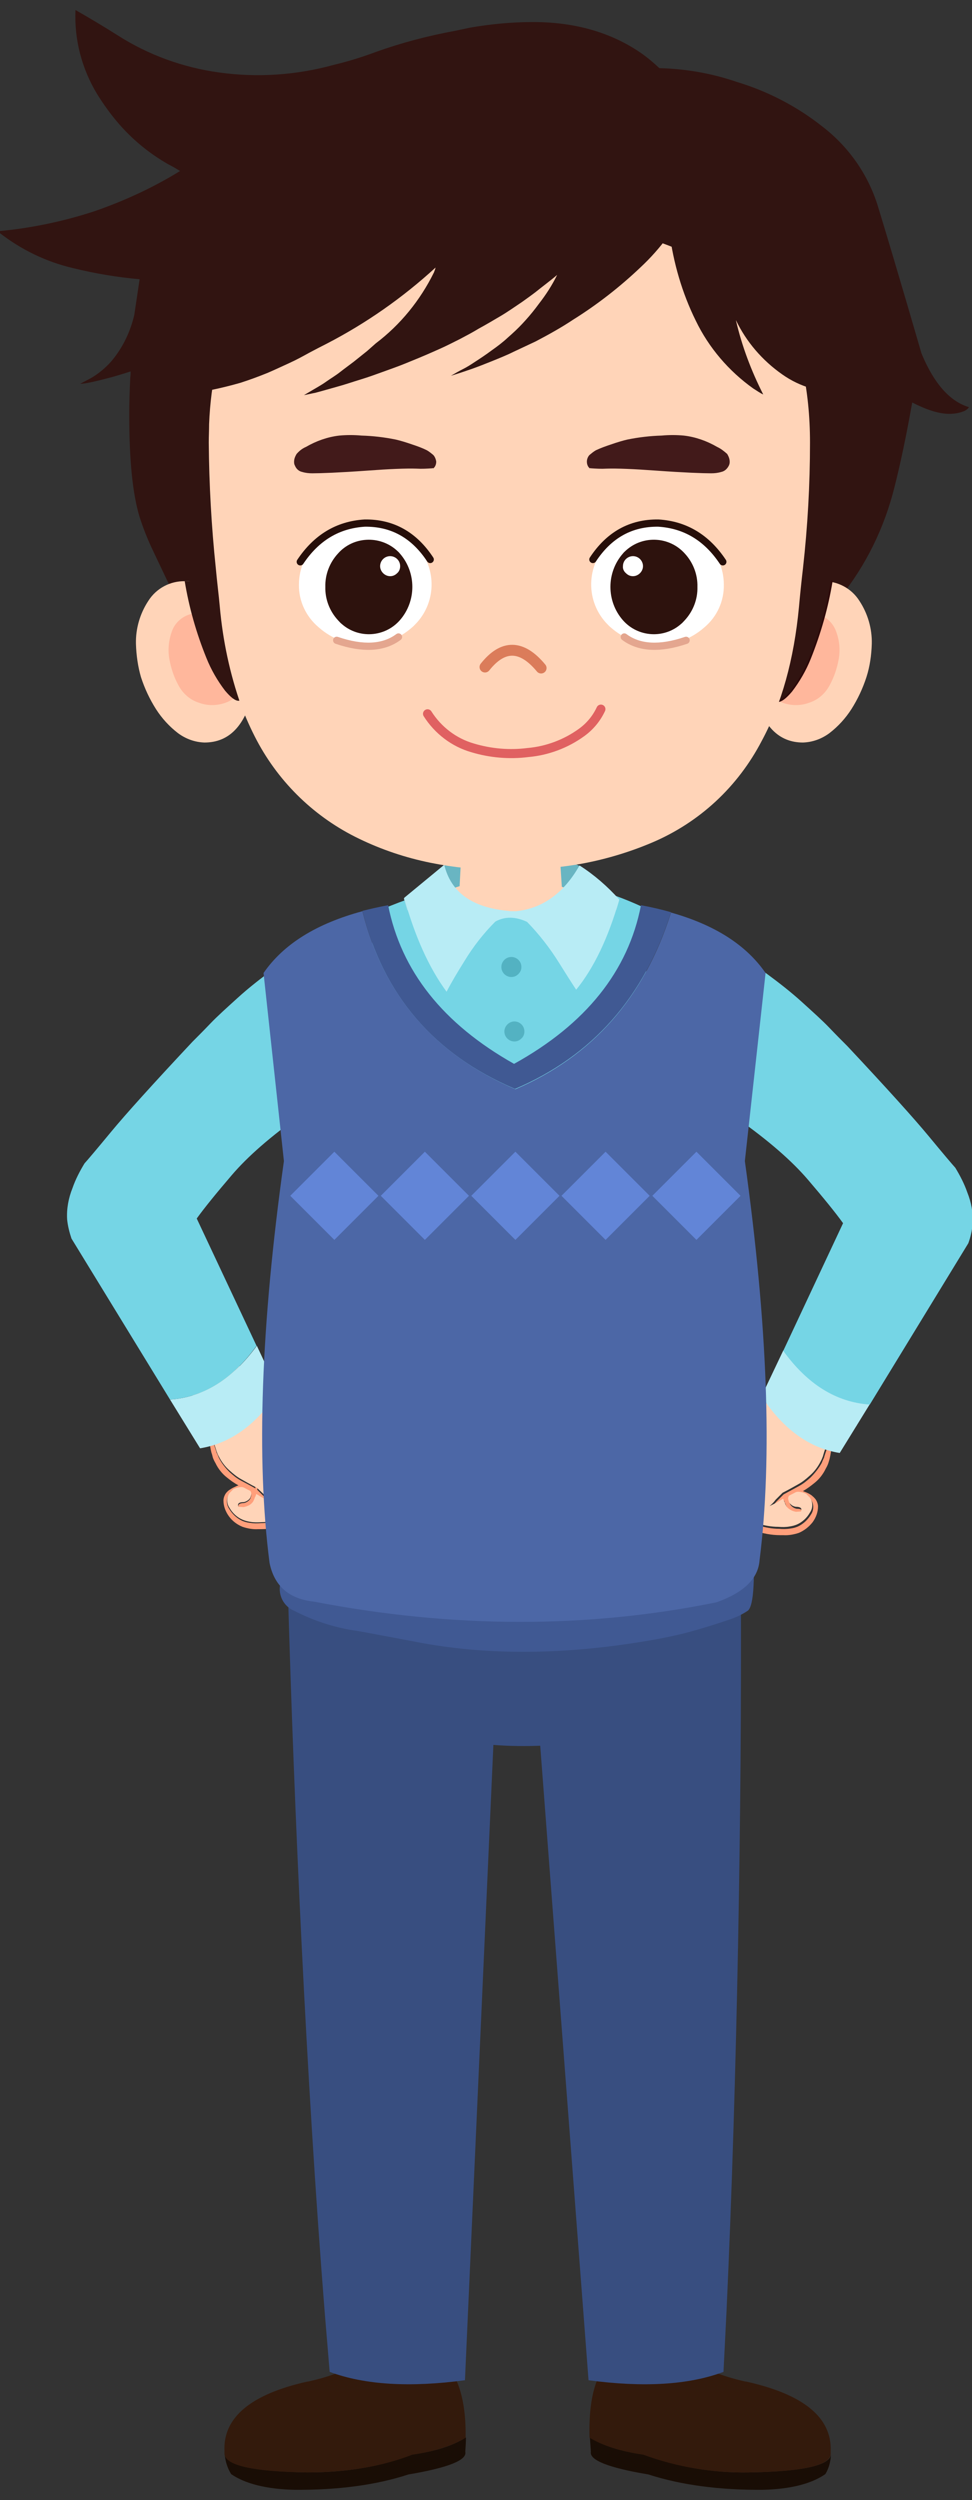<?xml version="1.0" encoding="utf-8"?>
<!-- Generator: Adobe Illustrator 25.2.0, SVG Export Plug-In . SVG Version: 6.00 Build 0)  -->
<svg version="1.1" id="레이어_2_1_" xmlns="http://www.w3.org/2000/svg" xmlns:xlink="http://www.w3.org/1999/xlink" x="0px"
	 y="0px" viewBox="0 0 291 748.5" style="enable-background:new 0 0 291 748.5;" xml:space="preserve">
<rect x="0" y="0" width="291" height="748.5" fill="#333333" stroke="none"/>
<style type="text/css">
	.st0{fill:#190D05;}
	.st1{fill:#331A0C;}
	.st2{fill:#384E80;}
	.st3{fill:#FF9F7B;}
	.st4{fill:#FFD4B8;}
	.st5{fill:#B8ECF5;}
	.st6{fill:#75D5E5;}
	.st7{fill:#A1DDE7;}
	.st8{fill:#69B5C2;}
	.st9{fill:#405993;}
	.st10{fill:#4C67A6;}
	.st11{fill:#53B2C2;}
	.st12{fill:#6285D7;}
	.st13{fill:#311411;}
	.st14{fill:#FFB79C;}
	.st15{fill:none;stroke:#2E0A0A;stroke-width:0.53;stroke-linecap:round;stroke-linejoin:round;}
	.st16{fill:none;stroke:#DB7C5A;stroke-width:3.26;stroke-linecap:round;stroke-linejoin:round;}
	.st17{fill:none;stroke:#E06161;stroke-width:2.72;stroke-linecap:round;stroke-linejoin:round;}
	.st18{fill:#FFFFFF;}
	.st19{fill:#2D120D;}
	.st20{fill:none;stroke:#260E09;stroke-width:2.17;stroke-linecap:round;stroke-linejoin:round;}
	.st21{fill:none;stroke:#E4A68F;stroke-width:2.17;stroke-linecap:round;stroke-linejoin:round;}
	.st22{fill:#421A1A;}
</style>
<g id="레이어_2_2_">
	<g id="레이어_2-2">
		<path class="st0" d="M69.2,740.7c-1.1-1.8-1.8-3.9-1.9-6c0.3,3.4,8.6,5.2,24.8,5.5c11.6,0,22.1-1.8,31.4-5.4
			c6.8-0.9,12.1-2.6,16-5.1c0,1.4-0.1,2.8-0.2,4.3c0.6,2.5-5.1,4.8-17,6.8c-9.8,3.2-21.2,4.7-34.2,4.6
			C79.8,745.2,73.4,743.6,69.2,740.7z"/>
		<path class="st1" d="M92,713c0.1,0,0.1,0,0.2,0c3.6-0.8,7.1-1.8,10.5-3.3c0,0,0,0,0.1,0l-0.4-6.1l32.4,0.6l-0.1,5
			c0.8,1.2,1.5,2.5,2.1,3.8c1.8,4.3,2.7,9.9,2.6,16.8c-3.9,2.4-9.2,4.1-16,5.1c-9.3,3.6-19.8,5.3-31.4,5.3
			c-16.2-0.2-24.5-2.1-24.8-5.5c0-0.3,0-0.7,0-1C66.8,723.8,75,716.8,92,713z"/>
		<path class="st2" d="M98.7,710.1c-0.5-6-1-12-1.5-18c-5.5-69.2-9.2-151.7-11-215.7l63.4,3.8l-10.4,232.4
			C122.7,714.8,109.2,714,98.7,710.1z"/>
		<path class="st0" d="M247.1,740.7c1.1-1.8,1.6-3.9,1.7-6c-0.2,3.4-8.4,5.2-24.6,5.5c-10.8,0.2-21.4-1.7-31.5-5.4
			c-6.8-0.9-12.2-2.6-16.1-5.1c0.1,1.4,0.2,2.8,0.3,4.3c-0.5,2.5,5.2,4.8,17.2,6.8c9.9,3.2,21.4,4.7,34.3,4.6
			C236.7,745.2,242.9,743.6,247.1,740.7z"/>
		<path class="st1" d="M223.4,713c-0.1,0-0.1,0-0.2,0c-3.6-0.8-7.2-1.9-10.6-3.3c-0.1,0-0.1,0-0.1,0l0.2-6.1l-32.4,0.6l0.3,5
			c-0.8,1.2-1.4,2.5-2,3.8c-1.6,4.3-2.3,9.9-2.1,16.8c4,2.4,9.3,4.1,16.1,5.1c10.1,3.7,20.8,5.5,31.5,5.3
			c16.2-0.2,24.4-2.1,24.6-5.5c0-0.3,0-0.7,0-1C249,723.7,240.5,716.8,223.4,713z"/>
		<path class="st2" d="M216.6,710.1c0.3-6,0.6-12,0.9-18c3.2-69.2,4.6-151.7,4.3-215.7l-63.3,3.8l17.7,232.4
			C192.7,714.8,206.2,714,216.6,710.1z"/>
		<path class="st2" d="M96.8,454.5c-1,3.4-1.6,7-1.7,10.6c0.1,26.5,7.7,43.3,22.7,50.5c18.4,7.3,39.1,9,62.1,5.1
			c26.7-5.1,38.8-27.2,36.4-66.1L96.8,454.5z"/>
		<path class="st3" d="M75.9,412c-0.9-0.9-1.8-1.7-2.8-2.4c-0.4-0.3-0.8-0.5-1.3-0.6c-0.6-0.2-1.2-0.2-1.8,0
			c-1.6,0.3-3.1,0.9-4.5,1.8c-2.1,1.1-3.9,2.6-5.6,4.2c-1.6,1.7-2.9,3.6-3.8,5.7c-0.6,1.2-0.8,2.6-0.7,3.9c-0.1-0.1-0.2,0-0.3,0.1
			c0,0,0,0,0,0c-0.1,0.1,0,0.3,0.2,0.6c0.2,0.2,0.5,0.4,0.8,0.6c0.4,0.3,0.7,0.5,0.9,0.6c0.4,0.3,0.8,0.6,1.2,1l4.1,3.3
			c0.2,0.1,0.3,0.2,0.5,0.3c0,1.3,0.2,2.6,0.5,3.8c0.2,0.5,0.3,1,0.4,1.4c0.2,0.6,0.5,1.2,0.8,1.7c0.8,1.7,2,3.2,3.4,4.3
			c1.1,0.9,2.2,1.7,3.5,2.4c-0.4,0.1-0.8,0.3-1.2,0.5c-0.5,0.2-1,0.5-1.4,0.8c0,0-0.1,0-0.2,0.1c-0.4,0.3-0.7,0.6-1,1
			c-0.4,0.6-0.7,1.4-0.7,2.1c0,1.7,0.6,3.3,1.6,4.7c1,1.4,2.4,2.5,4.1,3.2c1.5,0.5,3.1,0.8,4.7,0.7c0.3,0,0.6,0,0.9,0
			c2.6,0,5.3-0.5,7.7-1.4c1.6-0.5,2.9-1.8,3.5-3.4c0.4,0,0.9-0.1,1.4-0.2c2.1-0.3,4-1.5,5.2-3.2c0.3-0.4,0.6-0.8,0.8-1.3
			c0.2-0.3,0.3-0.7,0.4-1.1c0.2-0.1,0.4-0.2,0.5-0.3c1.5-1.1,2.6-2.7,3.1-4.5c0.5-1.8,0.6-3.6,0.2-5.4c-0.4-2-1.2-3.8-2.4-5.5
			c-1.2-1.7-2.5-3.2-3.9-4.7c-1.9-2-4-3.8-6.2-5.5c-1.9-1.4-4-2.5-6.3-3.1c-0.1,0-0.2-0.2-0.3-0.4L75.9,412 M72.9,411.2
			c0.9,0.8,1.9,1.6,2.7,2.5l5,4.8 M80.6,418.6c0.1,0.1,0.1,0.2,0.2,0.3c1.4,0.8,2.8,1.5,4.2,2.1c1.2,0.7,2.4,1.4,3.5,2.3
			c3.2,2.5,6,5.4,8.3,8.7c0.7,0.9,1.3,1.9,1.9,2.9c0.9,1.8,1.2,3.8,0.9,5.8c-0.2,1.9-1.1,3.6-2.4,4.9v-0.1c-0.1-1.4-0.6-2.7-1.4-3.9
			c-0.1-0.2-0.3-0.2-0.5-0.2c0,0,0,0,0,0c0,0.1,0,0.3,0,0.4l0.4,3.8c0.1,0.6,0.1,0.9,0.1,1.1s-0.1,0.2-0.1,0.3
			c-0.3,0.6-0.7,1.2-1.1,1.7c-1.2,1.8-3,3-5.2,3.2l-0.4-2.3c-0.2,0.4-0.3,0.7-0.4,1.1c-0.6,2.1-2.2,3.7-4.3,4.3c-2,0.6-4.1,1-6.2,1
			c-1.1,0.1-2.2,0.1-3.4-0.1c-0.8-0.1-1.5-0.3-2.2-0.6c-1.7-0.8-3-2.1-3.9-3.6c-0.9-1.3-0.9-3.1,0-4.4c0.3-0.3,0.6-0.6,0.9-0.9
			l0.5-0.4c0.2-0.1,0.5-0.2,0.8-0.3c0.4,0,0.9-0.1,1.4-0.2c0.3,0,0.5,0.1,0.8,0.2c0.5,0.3,1.2,0.6,2,1c0.3,0.4,0.3,1,0.1,1.5
			c-0.1,0.5-0.4,0.9-0.8,1.2c-0.4,0.3-0.8,0.5-1.3,0.6H73c-1.4,0-1.9,0.5-1.5,1.4l1.5,0.1c0.4,0,0.9-0.2,1.3-0.4
			c0.6-0.3,1.1-0.7,1.6-1.3c0.2-0.4,0.4-0.8,0.5-1.2c0.2-0.3,0.3-0.6,0.4-1 M76.7,447.7c0.8,0.4,1.5,0.8,2,1.2l2,1l0.1-0.1
			c0,0,0,0-0.1,0c-0.6-0.6-1.2-1.2-1.8-1.9l-2.1-2.1c-1.9-1.1-3.5-1.9-4.6-2.5c-1.3-0.7-2.4-1.6-3.5-2.6c-1.3-1.3-2.4-2.7-3.2-4.3
			c-0.2-0.5-0.4-1-0.7-1.6c0-0.1-0.4-1.4-1.3-4c0.1-0.1,0.1-0.2,0.1-0.3c0-0.2-0.2-0.5-0.4-0.6c0,0,0,0,0-0.1s-0.1-0.2-0.2-0.1v0.1
			c-0.2-0.1-0.4-0.2-0.5-0.3c-0.3-0.2-0.5-0.4-0.8-0.6c-0.2-0.2-0.6-0.4-1.1-0.8l-2.4-1.7c-0.3-0.2-0.6-0.4-0.9-0.6
			c-0.2-0.1-0.4-0.2-0.6-0.3c-0.2-0.1-0.3-0.1-0.5-0.2c0.1-0.1,0.1-0.2,0.1-0.3c0.1-1.8,0.8-3.6,1.8-5.1c0.9-1.5,1.9-2.9,3.1-4.2
			c0.7-0.7,1.5-1.4,2.3-1.9c1.8-1.5,3.9-2.5,6.1-3.1c0.6-0.2,1.2-0.2,1.8-0.1c0.5,0.2,1,0.4,1.5,0.8L76.7,447.7z"/>
		<path class="st4" d="M75.7,413.7c-0.9-0.9-1.8-1.7-2.7-2.5c-0.5-0.4-1-0.7-1.6-0.9c-0.6-0.1-1.2-0.1-1.8,0.1
			c-2.2,0.6-4.3,1.7-6.1,3.1c-0.8,0.6-1.6,1.2-2.3,1.9c-1.2,1.2-2.3,2.7-3.1,4.2c-1.1,1.5-1.7,3.3-1.8,5.1c0,0.1,0,0.2-0.1,0.3
			c0.1,0.1,0.3,0.2,0.5,0.2c0.2,0.1,0.4,0.2,0.6,0.3c0.3,0.2,0.6,0.4,0.9,0.6l2.4,1.6c0.5,0.3,0.8,0.6,1.1,0.8
			c0.2,0.2,0.5,0.4,0.8,0.6c0.2,0.1,0.3,0.2,0.5,0.3l0-0.1c0,0,0.2,0,0.2,0.1s0,0,0,0.1c0.2,0.1,0.4,0.3,0.4,0.6
			c0,0.1-0.1,0.2-0.1,0.4c0.9,2.5,1.3,3.8,1.3,3.9c0.2,0.5,0.4,1.1,0.7,1.6c0.8,1.6,1.9,3.1,3.3,4.3c1.1,1,2.2,1.9,3.5,2.6
			c1.1,0.6,2.6,1.5,4.6,2.5l2.2,2.1c0.5,0.7,1.1,1.3,1.8,1.9c0,0,0.1,0,0.1,0l-0.2,0.1l-2-1c-0.6-0.3-1.3-0.8-2-1.2l-0.1,0
			c-0.1,0.4-0.2,0.7-0.4,1c-0.1,0.4-0.3,0.8-0.5,1.2c-0.4,0.6-1,1.1-1.6,1.3c-0.4,0.2-0.8,0.3-1.3,0.4l-1.5-0.1
			c-0.4-0.9,0.1-1.4,1.5-1.4H73c0.5-0.1,0.9-0.3,1.3-0.6c0.4-0.3,0.7-0.7,0.8-1.2c0.2-0.5,0.2-1-0.1-1.5c-0.7-0.4-1.4-0.7-1.9-1
			c-0.2-0.1-0.5-0.2-0.8-0.2c-0.5,0-0.9,0.1-1.4,0.2l-0.8,0.3c-0.2,0.1-0.4,0.2-0.5,0.4c-0.3,0.3-0.6,0.6-0.9,0.9
			c-0.9,1.3-0.9,3.1,0,4.4c0.9,1.6,2.3,2.9,4,3.6c0.7,0.3,1.5,0.5,2.2,0.6c1.1,0.2,2.2,0.2,3.4,0.1c2.1,0,4.2-0.4,6.2-1
			c2-0.7,3.5-2.3,4.1-4.3c0.1-0.4,0.2-0.8,0.4-1.1l0.4,2.3c2.1-0.3,4-1.5,5.2-3.3c0.4-0.6,0.7-1.1,1.1-1.7c0-0.1,0-0.2,0.1-0.3
			c0-0.1,0-0.5-0.1-1.1l-0.4-3.8c0-0.1,0-0.3,0-0.4c0.2,0,0.4,0,0.5,0.1c0.8,1.1,1.3,2.5,1.4,3.9v0.1c1.3-1.3,2.2-3.1,2.4-4.9
			c0.3-2-0.1-4-0.9-5.8c-0.5-1-1.1-1.9-1.7-2.9c-2.4-3.3-5.2-6.2-8.4-8.7c-1.1-0.9-2.2-1.6-3.5-2.3c-1.5-0.6-2.9-1.3-4.2-2.1
			c-0.1-0.1-0.2-0.2-0.2-0.3L75.7,413.7z"/>
		<path class="st5" d="M50.9,419l9,14.6c9.2-1.5,17-7.2,23.4-17l-6.4-13.7C69.6,412.9,61,418.3,50.9,419z"/>
		<path class="st6" d="M81.9,290.1c-3.8,2.8-7.4,5.6-10.7,8.6s-6.1,5.5-8.2,7.7s-3.9,4-5.4,5.5c-11.9,12.7-20,21.7-24.3,26.9
			s-7,8.4-8,9.5c-1.4,2.3-2.7,4.8-3.6,7.4c-1.2,3-1.8,6.2-1.6,9.4c0.2,2,0.7,3.9,1.3,5.7L50.9,419c10.1-0.7,18.7-6.1,25.9-16.1
			l-17.9-38.1c2.3-3.2,5.8-7.5,10.5-13s11.6-11.6,21.1-18.3l1.8-49.1C88.6,285.7,85.1,287.7,81.9,290.1z"/>
		<path class="st3" d="M235.5,413.5c0.9-0.9,1.8-1.7,2.8-2.4c0.4-0.3,0.8-0.5,1.3-0.6c0.6-0.1,1.2-0.1,1.8,0
			c1.6,0.3,3.2,0.9,4.6,1.8c2,1.1,3.9,2.5,5.6,4.2c1.6,1.7,2.9,3.6,3.9,5.8c0.6,1.2,0.8,2.6,0.7,3.9c0.1-0.1,0.2,0,0.3,0.1
			c0.1,0.1,0,0.3-0.1,0.6c-0.2,0.2-0.5,0.4-0.8,0.6c-0.4,0.3-0.7,0.5-0.9,0.6c-0.4,0.3-0.8,0.6-1.2,1l-4.1,3.3
			c-0.2,0.1-0.3,0.2-0.5,0.3c0,1.3-0.2,2.6-0.5,3.9c-0.1,0.5-0.3,1-0.4,1.4c-0.2,0.6-0.5,1.2-0.8,1.7c-0.8,1.7-2,3.2-3.4,4.3
			c-1.1,0.9-2.2,1.7-3.4,2.4c0.4,0.2,0.8,0.3,1.2,0.5c0.5,0.2,1,0.5,1.4,0.8c0,0,0.1,0,0.1,0.1c0.4,0.3,0.8,0.7,1.1,1.1
			c0.4,0.6,0.7,1.4,0.7,2.1c0,1.7-0.6,3.3-1.6,4.7c-1.1,1.4-2.5,2.5-4.1,3.2c-1.5,0.5-3.1,0.8-4.7,0.7c-0.3,0-0.6,0-0.9,0
			c-2.6,0-5.3-0.5-7.8-1.4c-1.6-0.5-2.9-1.8-3.5-3.4c-0.4,0-0.9-0.1-1.4-0.2c-2.1-0.3-4-1.5-5.2-3.2c-0.3-0.4-0.6-0.8-0.8-1.3
			c-0.2-0.3-0.3-0.7-0.4-1.1c-0.2-0.1-0.4-0.2-0.5-0.3c-1.5-1.1-2.6-2.7-3.1-4.5c-0.5-1.8-0.6-3.6-0.2-5.4c0.4-2,1.2-3.8,2.4-5.5
			c1.2-1.7,2.5-3.2,3.9-4.7c1.9-2,3.9-3.8,6.1-5.5c1.9-1.4,4-2.5,6.3-3.1c0.1,0,0.1-0.2,0.3-0.4L235.5,413.5 M238.4,412.6
			c-0.7,0.6-1.7,1.5-2.7,2.5l-5,4.8 M230.6,420c-0.1,0.1-0.1,0.2-0.2,0.3c-1.4,0.8-2.8,1.5-4.2,2.1c-1.2,0.7-2.4,1.4-3.5,2.3
			c-3.2,2.5-6,5.4-8.3,8.7c-0.7,0.9-1.3,1.9-1.8,2.9c-0.9,1.8-1.2,3.8-0.9,5.8c0.2,1.9,1.1,3.6,2.4,4.9V447c0.1-1.4,0.6-2.7,1.4-3.9
			c0.1-0.2,0.3-0.2,0.5-0.1s0.1,0.2,0.1,0.4l-0.4,3.8c-0.1,0.6-0.1,0.9-0.1,1.1s0.1,0.2,0.1,0.3c0.3,0.6,0.7,1.2,1.1,1.7
			c1.2,1.8,3,3,5.2,3.3l0.4-2.3c0.2,0.4,0.3,0.7,0.4,1.1c0.6,2.1,2.2,3.7,4.3,4.3c2,0.6,4.1,1,6.2,1c1.1,0.1,2.2,0.1,3.4-0.1
			c0.8-0.1,1.5-0.3,2.2-0.6c1.7-0.8,3-2.1,3.9-3.6c0.9-1.3,0.9-3.1,0-4.4c-0.3-0.3-0.6-0.6-0.9-0.9l-0.5-0.4
			c-0.2-0.1-0.5-0.2-0.8-0.3c-0.4,0-0.9-0.1-1.4-0.2c-0.3,0.1-0.5,0.1-0.8,0.2c-0.5,0.3-1.2,0.6-1.9,1c-0.3,0.4-0.3,1-0.1,1.5
			c0.1,0.5,0.4,0.9,0.8,1.2c0.4,0.3,0.8,0.5,1.3,0.6h0.1c1.4,0,1.9,0.5,1.5,1.4l-1.5,0.1c-0.4-0.1-0.9-0.2-1.3-0.4
			c-0.6-0.3-1.2-0.8-1.6-1.3c-0.2-0.4-0.4-0.8-0.5-1.2c-0.2-0.3-0.3-0.6-0.4-1l0,0c-0.8,0.4-1.5,0.8-2.1,1.2l-2,1l-0.1-0.1
			c0,0,0,0,0.1,0c0.6-0.6,1.2-1.2,1.8-1.9l2.1-2.1l4.6-2.5c1.3-0.7,2.4-1.6,3.5-2.6c1.3-1.3,2.4-2.7,3.3-4.3c0.2-0.5,0.4-1,0.7-1.6
			c0-0.1,0.4-1.4,1.3-3.9c-0.2-0.3-0.1-0.7,0.2-0.9c0,0,0.1,0,0.1-0.1c0,0-0.1,0-0.1-0.1s0.1-0.2,0.2-0.1v0.1
			c0.2-0.1,0.4-0.2,0.5-0.3c0.3-0.2,0.6-0.4,0.8-0.6c0.2-0.2,0.6-0.4,1.1-0.8l2.4-1.7c0.3-0.2,0.6-0.4,0.9-0.6
			c0.2-0.1,0.4-0.2,0.6-0.3c0.2-0.1,0.3-0.1,0.5-0.2c-0.1-0.1-0.1-0.2-0.1-0.3c-0.1-1.8-0.8-3.6-1.8-5.1c-0.9-1.5-1.9-2.9-3.1-4.2
			c-0.7-0.7-1.5-1.3-2.3-1.9c-1.8-1.5-3.9-2.5-6.2-3.2c-0.6-0.1-1.2-0.2-1.8-0.1c-0.5,0.2-1,0.5-1.4,0.8L230.6,420z"/>
		<path class="st4" d="M235.6,415.1c1.1-1.1,2-2,2.7-2.5c0.5-0.4,1-0.7,1.6-0.9c0.6-0.1,1.2-0.1,1.8,0.1c2.2,0.6,4.3,1.7,6.1,3.1
			c0.8,0.6,1.6,1.2,2.3,1.9c1.2,1.2,2.3,2.7,3.1,4.2c1,1.5,1.7,3.3,1.8,5.1c0,0.1,0,0.2,0.1,0.3c-0.1,0.1-0.3,0.2-0.5,0.2
			c-0.2,0.1-0.4,0.2-0.6,0.3c-0.3,0.2-0.6,0.4-0.9,0.6l-2.4,1.7c-0.5,0.3-0.8,0.6-1.1,0.8c-0.2,0.2-0.5,0.4-0.8,0.6
			c-0.2,0.1-0.4,0.2-0.5,0.3l-0.1-0.1c-0.1,0-0.1,0-0.2,0.1s0,0,0,0.1c-0.2,0.1-0.4,0.3-0.4,0.6c0,0.1,0,0.2,0.1,0.3
			c-0.9,2.5-1.3,3.9-1.3,4c-0.2,0.5-0.4,1.1-0.7,1.6c-0.8,1.6-1.9,3.1-3.3,4.3c-1.1,1-2.2,1.9-3.5,2.6c-1.1,0.6-2.6,1.5-4.6,2.5
			l-2.1,2.1c-0.5,0.7-1.1,1.3-1.8,1.9c0,0-0.1,0-0.1,0l0.1,0l2-1c0.6-0.3,1.3-0.8,2-1.2l0.1,0c0.1,0.4,0.2,0.7,0.4,1
			c0.1,0.4,0.3,0.8,0.5,1.2c0.4,0.6,1,1,1.6,1.3c0.4,0.2,0.8,0.3,1.3,0.4l1.5-0.1c0.4-0.9-0.1-1.4-1.5-1.4h-0.1
			c-0.5-0.1-1-0.3-1.3-0.6c-0.4-0.3-0.7-0.7-0.8-1.2c-0.2-0.5-0.2-1,0.1-1.5c0.7-0.4,1.4-0.7,1.9-1c0.2-0.1,0.5-0.2,0.8-0.2
			c0.5,0,0.9,0.1,1.4,0.2c0.3,0.1,0.5,0.2,0.8,0.3c0.2,0.1,0.4,0.2,0.5,0.4c0.3,0.3,0.6,0.6,0.9,0.9c0.9,1.3,0.9,3.1,0,4.4
			c-0.9,1.6-2.3,2.9-3.9,3.6c-0.7,0.3-1.5,0.5-2.2,0.6c-1.1,0.2-2.2,0.2-3.4,0.1c-2.1,0-4.2-0.4-6.2-1c-2-0.7-3.6-2.3-4.3-4.3
			c-0.1-0.4-0.2-0.8-0.4-1.1l-0.4,2.3c-2.1-0.3-4-1.5-5.2-3.3c-0.4-0.6-0.7-1.1-1.1-1.7c0-0.1,0-0.2-0.1-0.3c0-0.1,0-0.5,0-1.1
			l0.4-3.8c0-0.1,0-0.3,0-0.4c-0.2,0-0.4,0-0.5,0.1c-0.8,1.1-1.3,2.5-1.4,3.9v0.1c-1.3-1.3-2.2-3.1-2.4-4.9c-0.3-2,0-4,0.9-5.8
			c0.5-1,1.1-2,1.8-2.9c2.4-3.3,5.2-6.2,8.3-8.7c1.1-0.9,2.3-1.6,3.5-2.3c1.5-0.6,2.9-1.3,4.2-2.1c0.1-0.1,0.2-0.2,0.2-0.3
			L235.6,415.1z"/>
		<path class="st5" d="M260.4,420.4l-9,14.6c-9.2-1.5-17-7.2-23.4-17l6.5-13.7C241.7,414.3,250.4,419.7,260.4,420.4z"/>
		<path class="st6" d="M229.4,291.4c3.8,2.8,7.4,5.6,10.7,8.6s6.1,5.5,8.2,7.7s3.9,4,5.4,5.5c11.9,12.7,20,21.7,24.3,26.9
			s7,8.4,8,9.5c1.4,2.3,2.7,4.8,3.6,7.4c1.2,3,1.8,6.2,1.6,9.4c-0.2,2-0.6,3.9-1.3,5.8l-29.5,48.3c-10.1-0.7-18.7-6.1-25.9-16.1
			l17.9-38.2c-2.3-3.2-5.8-7.5-10.5-13s-11.6-11.6-21.1-18.3l-1.8-49.1C222.8,287.1,226.3,289.1,229.4,291.4z"/>
		<path class="st6" d="M190,312.8l6.2-39.4c-14.8-7.6-29.7-11-44.6-10.4c-12.4,0.6-25.8,4.1-40.2,10.5l0.3,39.1L190,312.8L190,312.8
			z"/>
		<path class="st7" d="M173.7,259.8c-4.8,7.9-11.2,12.3-19.3,13.2c-0.3,0-0.6,0-0.8,0c-0.5,0-1.1,0-1.6-0.1
			c-10.7-1-17.1-5.5-19.1-13.8l-12,9.9c3.2,11.4,7.5,20.8,12.7,28.1c1.5-2.9,3.3-5.9,5.3-9.1c2.6-4.3,5.7-8.3,9.3-11.9
			c2.9-1.6,6.1-1.5,9.5,0.1c3.8,3.7,7,7.8,9.7,12.3c2,3.2,3.7,5.9,5.1,8c5.3-6.5,9.6-15.5,12.9-27
			C182,265.6,178.1,262.3,173.7,259.8z"/>
		<path class="st8" d="M154.5,273c8-0.8,14.4-5.2,19.3-13.1c0.3-1.6-6.6-2.2-20.6-2.1c-8.9-0.6-15.6-0.2-20.3,1.3
			c2,8.2,8.4,12.9,19.1,13.8c0.5,0,1.1,0,1.6,0.1C153.9,272.9,154.2,272.9,154.5,273z"/>
		<path class="st4" d="M179.3,269l-11.1-3.5l-1.3-20.2l-14-2.2l-14.2,1.1l-1.1,21.1l-9.6,3.1l0.2,44.4l48-0.5L179.3,269z"/>
		<path class="st6" d="M190,312.8l5.2-38.9c-14.1-2.7-28.6-2.6-42.6,0.3c-15.5-3.6-29.3-3.3-41.2,1l0.3,37.5
			C137.6,334.3,163.7,334.3,190,312.8z"/>
		<path class="st9" d="M187.9,466.1c-7.1-0.5-17.6-0.9-31.5-1.3l-30.8-0.9c-3.8-0.1-6.8-0.1-8.7-0.1c-7.6,0-15.1,0.5-22.6,1.6
			c-5.5,1-8.6,2-9.2,2.8s-1.1,2.8-1.2,5.9v0.1c-0.7,3.3,1,6.7,4.1,8c5.6,2.9,11.6,4.9,17.8,5.9l0.8,0.1c4.6,0.8,8,1.5,10.3,1.9
			c4.2,0.8,7.4,1.4,9.5,1.8c20.4,3.7,43,3.5,67.6-0.7c4.8-0.8,8.9-1.7,12.3-2.6c4.4-1.2,8.1-2.4,11.4-3.5c2.2-0.7,4.3-1.6,6.2-2.9
			c0.9-0.7,1.5-3.3,1.7-7.5s0.1-6.2-0.2-5.9c-0.5,0.4-1.1,0.8-1.7,1.1c-0.8,0.4-2.2,0.4-4.4,0C208.9,468,198.4,466.7,187.9,466.1z"
			/>
		<path class="st9" d="M200.9,273.1c-2.8-0.8-5.8-1.5-9-2.1c-3.8,19.7-16.5,35.6-38,47.5c-21.3-12-33.8-27.8-37.7-47.5
			c-2.7,0.5-5.3,1.1-7.7,1.7c6.2,25.2,21.5,43,45.7,53.3C177.4,316.1,192.9,298.5,200.9,273.1z"/>
		<path class="st10" d="M229.2,291.3c-5.8-8.4-15.2-14.4-28.3-18.1c-8,25.4-23.5,43-46.6,52.9c-24.2-10.4-39.5-28.1-45.8-53.3
			c-13.7,3.7-23.6,9.8-29.6,18.5l6.1,56.3c-6.9,49.3-8.3,89.4-4.3,120.3c1.4,6.9,5.8,10.8,13.3,11.6c41.5,8,81.7,8.1,120.5,0.2
			c8.2-2.9,12.5-7.1,12.9-12.6c3.9-30.8,2.4-70.6-4.4-119.5L229.2,291.3z"/>
		<path class="st5" d="M167.4,288.3c2,3.2,3.7,5.9,5.1,8c5.3-6.5,9.6-15.5,12.9-27c-3.5-3.9-7.5-7.4-11.9-10.2
			c-4.7,8.3-11.1,12.9-19,13.7c-0.3,0-0.6,0-0.8,0c-0.5,0-1.1,0-1.6-0.1c-10.7-1-17.1-5.5-19.1-13.8l-12,9.9
			c3.2,11.5,7.4,20.9,12.7,28.1c1.5-2.9,3.3-5.9,5.3-9.1c2.6-4.3,5.7-8.3,9.3-11.9c2.9-1.6,6.1-1.5,9.5,0.1
			C161.4,279.7,164.6,283.8,167.4,288.3z"/>
		<path class="st11" d="M156.1,289.5c0-1.7-1.4-3-3-3c-1.7,0-3,1.4-3,3c0,1.7,1.4,3,3,3c0.8,0,1.5-0.3,2.1-0.9
			C155.8,291,156.1,290.3,156.1,289.5z"/>
		<path class="st11" d="M157,308.8c0-1.7-1.4-3-3-3s-3,1.4-3,3c0,1.7,1.4,3,3,3c0.8,0,1.5-0.3,2.1-0.9
			C156.7,310.4,157,309.6,157,308.8z"/>
		<path class="st12" d="M100.1,344.8L86.9,358l13.2,13.2l13.2-13.2L100.1,344.8z"/>
		<path class="st12" d="M127.2,344.8L114,358l13.2,13.2l13.2-13.2L127.2,344.8z"/>
		<path class="st12" d="M154.3,344.8L141.1,358l13.2,13.2l13.2-13.2L154.3,344.8z"/>
		<path class="st12" d="M181.3,344.8L168.1,358l13.2,13.2l13.2-13.2L181.3,344.8z"/>
		<path class="st12" d="M208.5,344.8L195.3,358l13.2,13.2l13.2-13.2L208.5,344.8z"/>
		<path class="st13" d="M197.4,20.4c-1.8-1.7-3.6-3.2-5.6-4.6c-8.9-6.1-19.7-9.2-32.2-9.2c-6.4,0-12.7,0.6-19,1.7l-4.2,0.9
			c-8.2,1.5-16.2,3.6-24,6.4c-4,1.5-8.2,2.8-12.4,3.8c-11.2,3.1-22.9,3.9-34.4,2.3c-10.9-1.5-21.3-5.3-30.5-11.2
			C31,7.9,26.8,5.4,22.6,3c-0.4,8.9,1.9,17.6,6.5,25.2c1.8,2.9,3.8,5.7,6,8.3c4.3,5.1,9.5,9.4,15.3,12.7c1.2,0.6,2.4,1.3,3.5,2
			c-8.1,5-16.8,9-25.8,12.1c-9.2,3-18.8,5-28.4,5.9l-0.1,0.3c6.6,5.2,14.2,8.9,22.4,10.8c6.5,1.6,13.1,2.7,19.8,3.3l-1.6,10.7
			c-1.2,5.1-3.5,9.9-6.9,13.9c-1.7,1.9-3.7,3.6-5.9,4.9c-1.1,0.6-2.3,1.2-3.4,1.8c1.5,0,4.6-0.7,9.5-2c2.5-0.7,4.3-1.3,5.6-1.7
			c0,0.5,0,1.1-0.1,1.8c-0.2,4.2-0.3,7.7-0.3,10.5v1c0,13.3,1,23.4,3.1,30.3c1,3.1,2.2,6.2,3.6,9.2c0.9,1.9,2.5,5.3,4.7,9.9
			c1,2,2.3,3.8,3.8,5.4c0.1,0.1,0.1,0.2,0.2,0.2c-0.2,0.4-0.4,0.8-0.6,1.2c-0.9,1.6-1.4,3.4-1.5,5.3c-0.1,1.5,0.3,3,1.1,4.3
			c0.9,1.2,2.2,2,3.7,2.4c2.3,0.7,4.7,1.2,7.2,1.6c4.5,0.7,8.3,1.4,11.3,1.9c6.6,1.2,11.6,2.5,15,4.1c2.9,1.6,5,2.8,6.3,3.4
			c3.1,1.4,6.4,2.2,9.8,2.4c5.4,0.6,14,0.9,25.7,0.9c18,0.1,36-0.8,53.9-2.6l5-0.6c9.9-0.9,19.8-2.6,29.5-5.1
			c12.3-2.9,23.2-9.8,31-19.8c7.8-9.7,13.3-21,16.3-33.1c1.7-6.7,3.5-15.1,5.3-25.3c4.3,2.2,8,3.4,11.1,3.4c1.4,0,2.8-0.2,4.1-0.7
			c0.7-0.2,1.4-0.7,1.8-1.3c-5.7-1.7-10.4-7-14.1-15.8c0-0.1,0-0.2-0.1-0.2l-0.2-0.7c-1.4-4.8-2.8-9.6-4.2-14.4
			c-2.8-9.5-5.6-19-8.5-28.5c-2.9-9.8-8.8-18.3-16.9-24.5c-7.6-6-16.3-10.5-25.6-13.3C212.9,21.9,205.2,20.6,197.4,20.4z"/>
		<path class="st4" d="M261,192.7c0.1-4.5-1.2-9-3.7-12.8c-2.4-3.8-6.6-6-11.1-5.9c-5.2-0.2-10.2,1.9-13.7,5.7
			c-3.1,3.3-5.9,8.5-8.2,15.5c0,0.3,0,0.6,0,0.9c0.2,3.8,0.7,7.5,1.5,11.1c2.4,10.1,7.3,15.1,14.6,15.1c2.9-0.1,5.6-1.1,7.9-2.8
			c2.6-2,4.8-4.4,6.6-7.2c1.9-3,3.4-6.2,4.5-9.6C260.4,199.6,260.9,196.2,261,192.7z"/>
		<path class="st14" d="M243.9,183.7c-2.2-0.2-4.4,0.2-6.4,1c-2.6,1-4.9,2.6-6.7,4.7c-0.3,0.4-0.7,0.7-1.1,1
			c-1.9,1.3-3.1,3.4-2.9,5.8c0.1,2.8,0.6,5.5,1.5,8.1c0.9,2.7,2.9,4.8,5.5,5.9c2.7,1.1,5.7,1.2,8.4,0.2c2.6-0.8,4.8-2.7,6.1-5.1
			c1.4-2.5,2.3-5.2,2.8-8c0.5-2.8,0.2-5.7-0.8-8.3C249.3,186.2,246.8,184.1,243.9,183.7z"/>
		<path class="st4" d="M40.7,192.7c-0.1-4.5,1.2-9,3.7-12.8c2.4-3.8,6.6-6,11-5.9c5.2-0.2,10.2,1.9,13.7,5.7
			c3.1,3.3,5.8,8.5,8.2,15.5c0,0.3,0,0.6,0,0.9c-0.2,3.8-0.7,7.5-1.5,11.1c-2.4,10.1-7.2,15.1-14.6,15.1c-2.9-0.1-5.6-1.1-7.9-2.8
			c-2.6-2-4.8-4.4-6.6-7.2c-1.9-3-3.4-6.2-4.5-9.6C41.3,199.6,40.8,196.2,40.7,192.7z"/>
		<path class="st14" d="M57.8,183.7c2.2-0.2,4.4,0.2,6.4,1c2.6,1,4.9,2.6,6.7,4.7c0.3,0.4,0.7,0.7,1.1,1c1.9,1.3,3.1,3.4,2.9,5.8
			c-0.1,2.8-0.6,5.5-1.4,8.1c-0.9,2.7-2.9,4.8-5.5,5.9c-2.7,1.1-5.7,1.2-8.4,0.2c-2.6-0.8-4.8-2.7-6.1-5.1c-1.4-2.5-2.3-5.2-2.8-8
			c-0.5-2.8-0.2-5.7,0.8-8.4C52.5,186.2,54.9,184.2,57.8,183.7z"/>
		<path class="st13" d="M74.4,188.6c0-4.1-0.2-9-0.5-14.6H55.3c1.3,7.9,3.5,15.6,6.5,23c1.4,3.5,3.3,6.8,5.6,9.8c1.7,2,3,3,4,3
			c1.3,0,2.2-2,2.5-6.1C74.3,201.1,74.4,196,74.4,188.6z"/>
		<path class="st13" d="M242.6,197c3-7.4,5.2-15.2,6.5-23.1h-18.5c-0.3,5.6-0.5,10.5-0.5,14.6c0,7.5,0.1,12.6,0.4,15.2
			c0.4,4,1.2,6,2.5,6c1,0,2.3-1,4-3C239.3,203.8,241.2,200.5,242.6,197z"/>
		<path class="st15" d="M249,174c-1.3,7.9-3.5,15.6-6.5,23.1c-1.4,3.5-3.3,6.8-5.6,9.8c-1.7,2-3,3-4,3c-1.3,0-2.1-2-2.5-6
			c-0.3-2.7-0.4-7.8-0.4-15.2c0-4.1,0.2-9,0.5-14.6"/>
		<path class="st4" d="M154.7,62.5c-0.8,0-1.7,0.1-2.4,0.2c-31,2.7-58.3,12.8-81.8,30.4l-0.1,0.1c-4.7,9.9-7.3,21.1-7.8,33.8
			c0,1.8-0.1,3.6-0.1,5.5c0.1,12.5,0.8,25.1,2.1,37.5c0.4,4.4,0.9,8.2,1.2,11.6c0.9,10.1,3,20.1,6.4,29.7c1.4,3.6,2.9,7,4.7,10.4
			c6.8,12.8,17.5,23.1,30.6,29.4c6.8,3.3,14,5.7,21.4,7.2c6.9,1.4,14,2.1,21.1,2.2c7.7,0.1,15.4-0.5,22.9-1.7
			c7.6-1.3,15.1-3.5,22.2-6.5c7.1-3,13.6-7.2,19.2-12.4c5.6-5.2,10.2-11.3,13.7-18c6-11.1,9.7-24.4,11.2-40.2
			c0.3-3.4,0.7-7.3,1.2-11.6c1.4-12.5,2.1-25,2.1-37.6c0-15.8-3-29.5-8.9-41.1C212,75.9,185.6,66.3,154.7,62.5z"/>
		<path class="st13" d="M206.1,60.5c-5.7-12.3-14.2-18.2-25.4-17.6s-22.9,0.9-35.1,1c-6.9,0-13.7,0.4-20.6,1.2
			c-9.3,1.1-17,2.9-23.1,5.5c-8.3,3.3-16.4,7.3-24.1,11.9c-6.9,4.2-11.5,8-13.7,11.5c-1.9,2.9-3.5,6.1-4.6,9.4
			c-1,3.2-1.7,6.6-1.9,9.9c-0.2,2.8-0.3,7.2-0.4,13.1c0,4.4,0,8.1,0,11.2c0.1,0,0.2-0.1,0.3-0.1c0.1,0,0.2,0,0.2,0
			c0.7,0,1.4-0.2,2-0.2c1.3-0.1,2.6-0.3,3.8-0.6c2.9-0.6,5.7-1.3,8.5-2.1c2.8-0.9,5.5-1.9,8.2-3c2.1-0.9,4.2-1.9,6.4-2.9s4-2,6-3.1
			c1.7-0.9,3.4-1.8,5.2-2.7c11.8-6.1,22.8-13.8,32.6-22.8c-0.1,0.5-0.3,1-0.5,1.5c-4.1,8.3-10,15.6-17.4,21.2
			c-0.9,0.8-1.8,1.6-2.6,2.3l-4,3.2c-1.3,1-2.7,2-4.1,3.1s-2.8,1.9-4.2,2.9s-2.9,1.8-4.4,2.7c-0.7,0.4-1.5,0.9-2.2,1.3
			c1.1-0.2,2.3-0.5,3.4-0.7c2.3-0.6,4.6-1.3,6.8-1.9s4.5-1.4,6.8-2.1s4.5-1.5,6.7-2.3s4.5-1.6,6.7-2.5c2.7-1.1,5.4-2.2,8.1-3.4
			c1.6-0.7,3.4-1.5,5-2.3l3.2-1.6c1.9-1,3.8-2,5.6-3.1c2.2-1.2,4.4-2.5,6.6-3.8s4.3-2.8,6.4-4.2c1.4-1,2.8-2,4.1-3
			c2.1-1.7,4.3-3.3,6.4-5.1c-1.5,3.1-3.4,6-5.5,8.7c-0.3,0.4-0.6,0.8-0.9,1.2c-1.3,1.7-2.6,3.2-4,4.7c-1.4,1.5-2.8,2.8-4.4,4.2
			c-1.5,1.4-3.1,2.6-4.8,3.8c-1.6,1.2-3.4,2.4-5.1,3.5c-1.2,0.8-2.3,1.5-3.5,2.1s-2.4,1.3-3.6,2c2-0.6,4.1-1.3,6.1-2s4-1.5,6-2.3
			c2.2-0.9,4.5-1.8,6.7-2.9l6.6-3.1c3.8-2,7.6-4.1,11.2-6.5c7.2-4.5,14-9.8,20.2-15.7C197.8,74.4,202.6,67.8,206.1,60.5z"/>
		<path class="st13" d="M246.1,76.6l-22.3-24.2l-24,4.7c-0.1,4.1,0.1,8.3,0.6,12.4c1.2,9.2,3.8,18.2,7.9,26.5
			c3.9,8.1,9.9,15.1,17.2,20.3c1,0.6,1.9,1.3,3,1.8c-3.6-7.1-6.4-14.5-8.2-22.3c3.1,6.5,7.9,12.1,13.9,16.3c2.7,1.9,5.6,3.3,8.8,4.2
			L246.1,76.6z"/>
		<path class="st16" d="M145.2,199.7c5.4-6.8,11-6.7,16.8,0.3"/>
		<path class="st17" d="M128,213.7c3.1,4.9,7.9,8.6,13.5,10.2c5.3,1.6,11,2.1,16.5,1.4c5.8-0.5,11.4-2.6,16.1-6
			c2.5-1.8,4.5-4.2,5.8-7"/>
		<path class="st18" d="M216.7,175c0-4.9-2.1-9.6-5.8-12.9c-8-7.1-20-7.1-28.1,0c-7.1,6.3-7.8,17.1-1.5,24.2c0.5,0.5,0.9,1,1.5,1.5
			c8,7.1,20.1,7.1,28.1,0C214.7,184.6,216.8,179.9,216.7,175z"/>
		<path class="st18" d="M89.5,175c0-4.9,2.1-9.6,5.8-12.9c8-7.1,20-7.1,28.1,0c7.1,6.3,7.8,17.1,1.5,24.2c-0.5,0.5-0.9,1-1.5,1.5
			c-8,7.1-20,7.1-28,0C91.6,184.6,89.4,179.9,89.5,175z"/>
		<path class="st19" d="M208.8,175.7c0.1-3.7-1.3-7.3-3.8-10c-4.6-5.1-12.4-5.5-17.5-1c-0.3,0.3-0.7,0.6-1,1c-5,5.7-5,14.3,0,20
			c4.5,5.1,12.3,5.6,17.4,1.1c0.4-0.3,0.7-0.7,1.1-1.1C207.5,183,208.9,179.4,208.8,175.7z"/>
		<path class="st18" d="M186.5,169.5c0-1.7,1.4-3,3-3c1.7,0,3,1.4,3,3s-1.4,3-3,3c-0.8,0-1.5-0.3-2.1-0.9
			C186.8,171.1,186.4,170.3,186.5,169.5z"/>
		<path class="st19" d="M97.4,175.7c-0.1-3.7,1.3-7.3,3.8-10c4.5-5.1,12.4-5.5,17.5-1c0.3,0.3,0.7,0.6,1,1c5,5.7,5,14.3,0,20
			c-4.5,5.1-12.3,5.6-17.4,1.1c-0.4-0.3-0.7-0.7-1.1-1.1C98.7,183,97.3,179.4,97.4,175.7z"/>
		<path class="st18" d="M119.8,169.5c0-1.7-1.4-3-3-3c-1.7,0-3,1.4-3,3s1.4,3,3,3c0.8,0,1.5-0.3,2.1-0.9
			C119.5,171.1,119.8,170.3,119.8,169.5z"/>
		<path class="st20" d="M177.5,167.5c4.8-7.3,11.3-11,19.6-10.9c8.1,0.5,14.5,4.4,19.3,11.6"/>
		<path class="st21" d="M205.4,191.7c-7.9,2.7-14.1,2.3-18.5-1"/>
		<path class="st22" d="M214.7,133.8c-3.1-1.8-6.5-3-10-3.4c-2.2-0.2-4.4-0.2-6.6,0c-3.4,0.1-6.9,0.5-10.3,1.2c-1.3,0.3-3,0.8-5,1.5
			c-1.5,0.5-2.9,1-4.4,1.7c-0.7,0.4-1.3,0.9-1.9,1.4c-0.5,0.5-0.8,1.3-0.8,2c0,0.5,0.1,1,0.4,1.5c0.3,0.4,0.5,0.6,0.6,0.5
			s0.1-0.1,0.2,0c1.6,0.1,3.1,0.2,4.7,0.1c3.1-0.1,8.1,0.1,14.9,0.6c8.4,0.6,13.9,0.8,16.4,0.8c1,0,2-0.1,3-0.4
			c1-0.2,1.8-0.9,2.3-1.9c0.3-0.6,0.3-1.2,0.2-1.8c-0.1-0.6-0.4-1.2-0.7-1.7C216.8,135.1,215.8,134.3,214.7,133.8z"/>
		<path class="st20" d="M128.8,167.5c-4.8-7.3-11.3-11-19.6-10.9c-8.1,0.5-14.5,4.4-19.3,11.6"/>
		<path class="st21" d="M100.8,191.7c7.9,2.7,14.1,2.3,18.5-1"/>
		<path class="st22" d="M91.6,133.8c3.1-1.8,6.5-3,10-3.4c2.2-0.2,4.4-0.2,6.6,0c3.4,0.1,6.9,0.5,10.3,1.2c1.3,0.3,3,0.8,5,1.5
			c1.5,0.5,2.9,1,4.3,1.7c0.7,0.4,1.3,0.9,1.9,1.4c0.5,0.5,0.8,1.3,0.9,2c0,0.5-0.1,1-0.4,1.5c-0.3,0.4-0.5,0.6-0.6,0.5
			s-0.1-0.1-0.2,0c-1.6,0.1-3.1,0.2-4.7,0.1c-3.1-0.1-8.1,0.1-14.8,0.6c-8.4,0.6-13.9,0.8-16.4,0.8c-1,0-2-0.1-3-0.4
			c-1-0.2-1.8-0.9-2.2-1.9c-0.3-0.5-0.3-1.2-0.2-1.8c0.1-0.6,0.4-1.2,0.7-1.7C89.5,135.1,90.4,134.3,91.6,133.8z"/>
	</g>
</g>
</svg>
